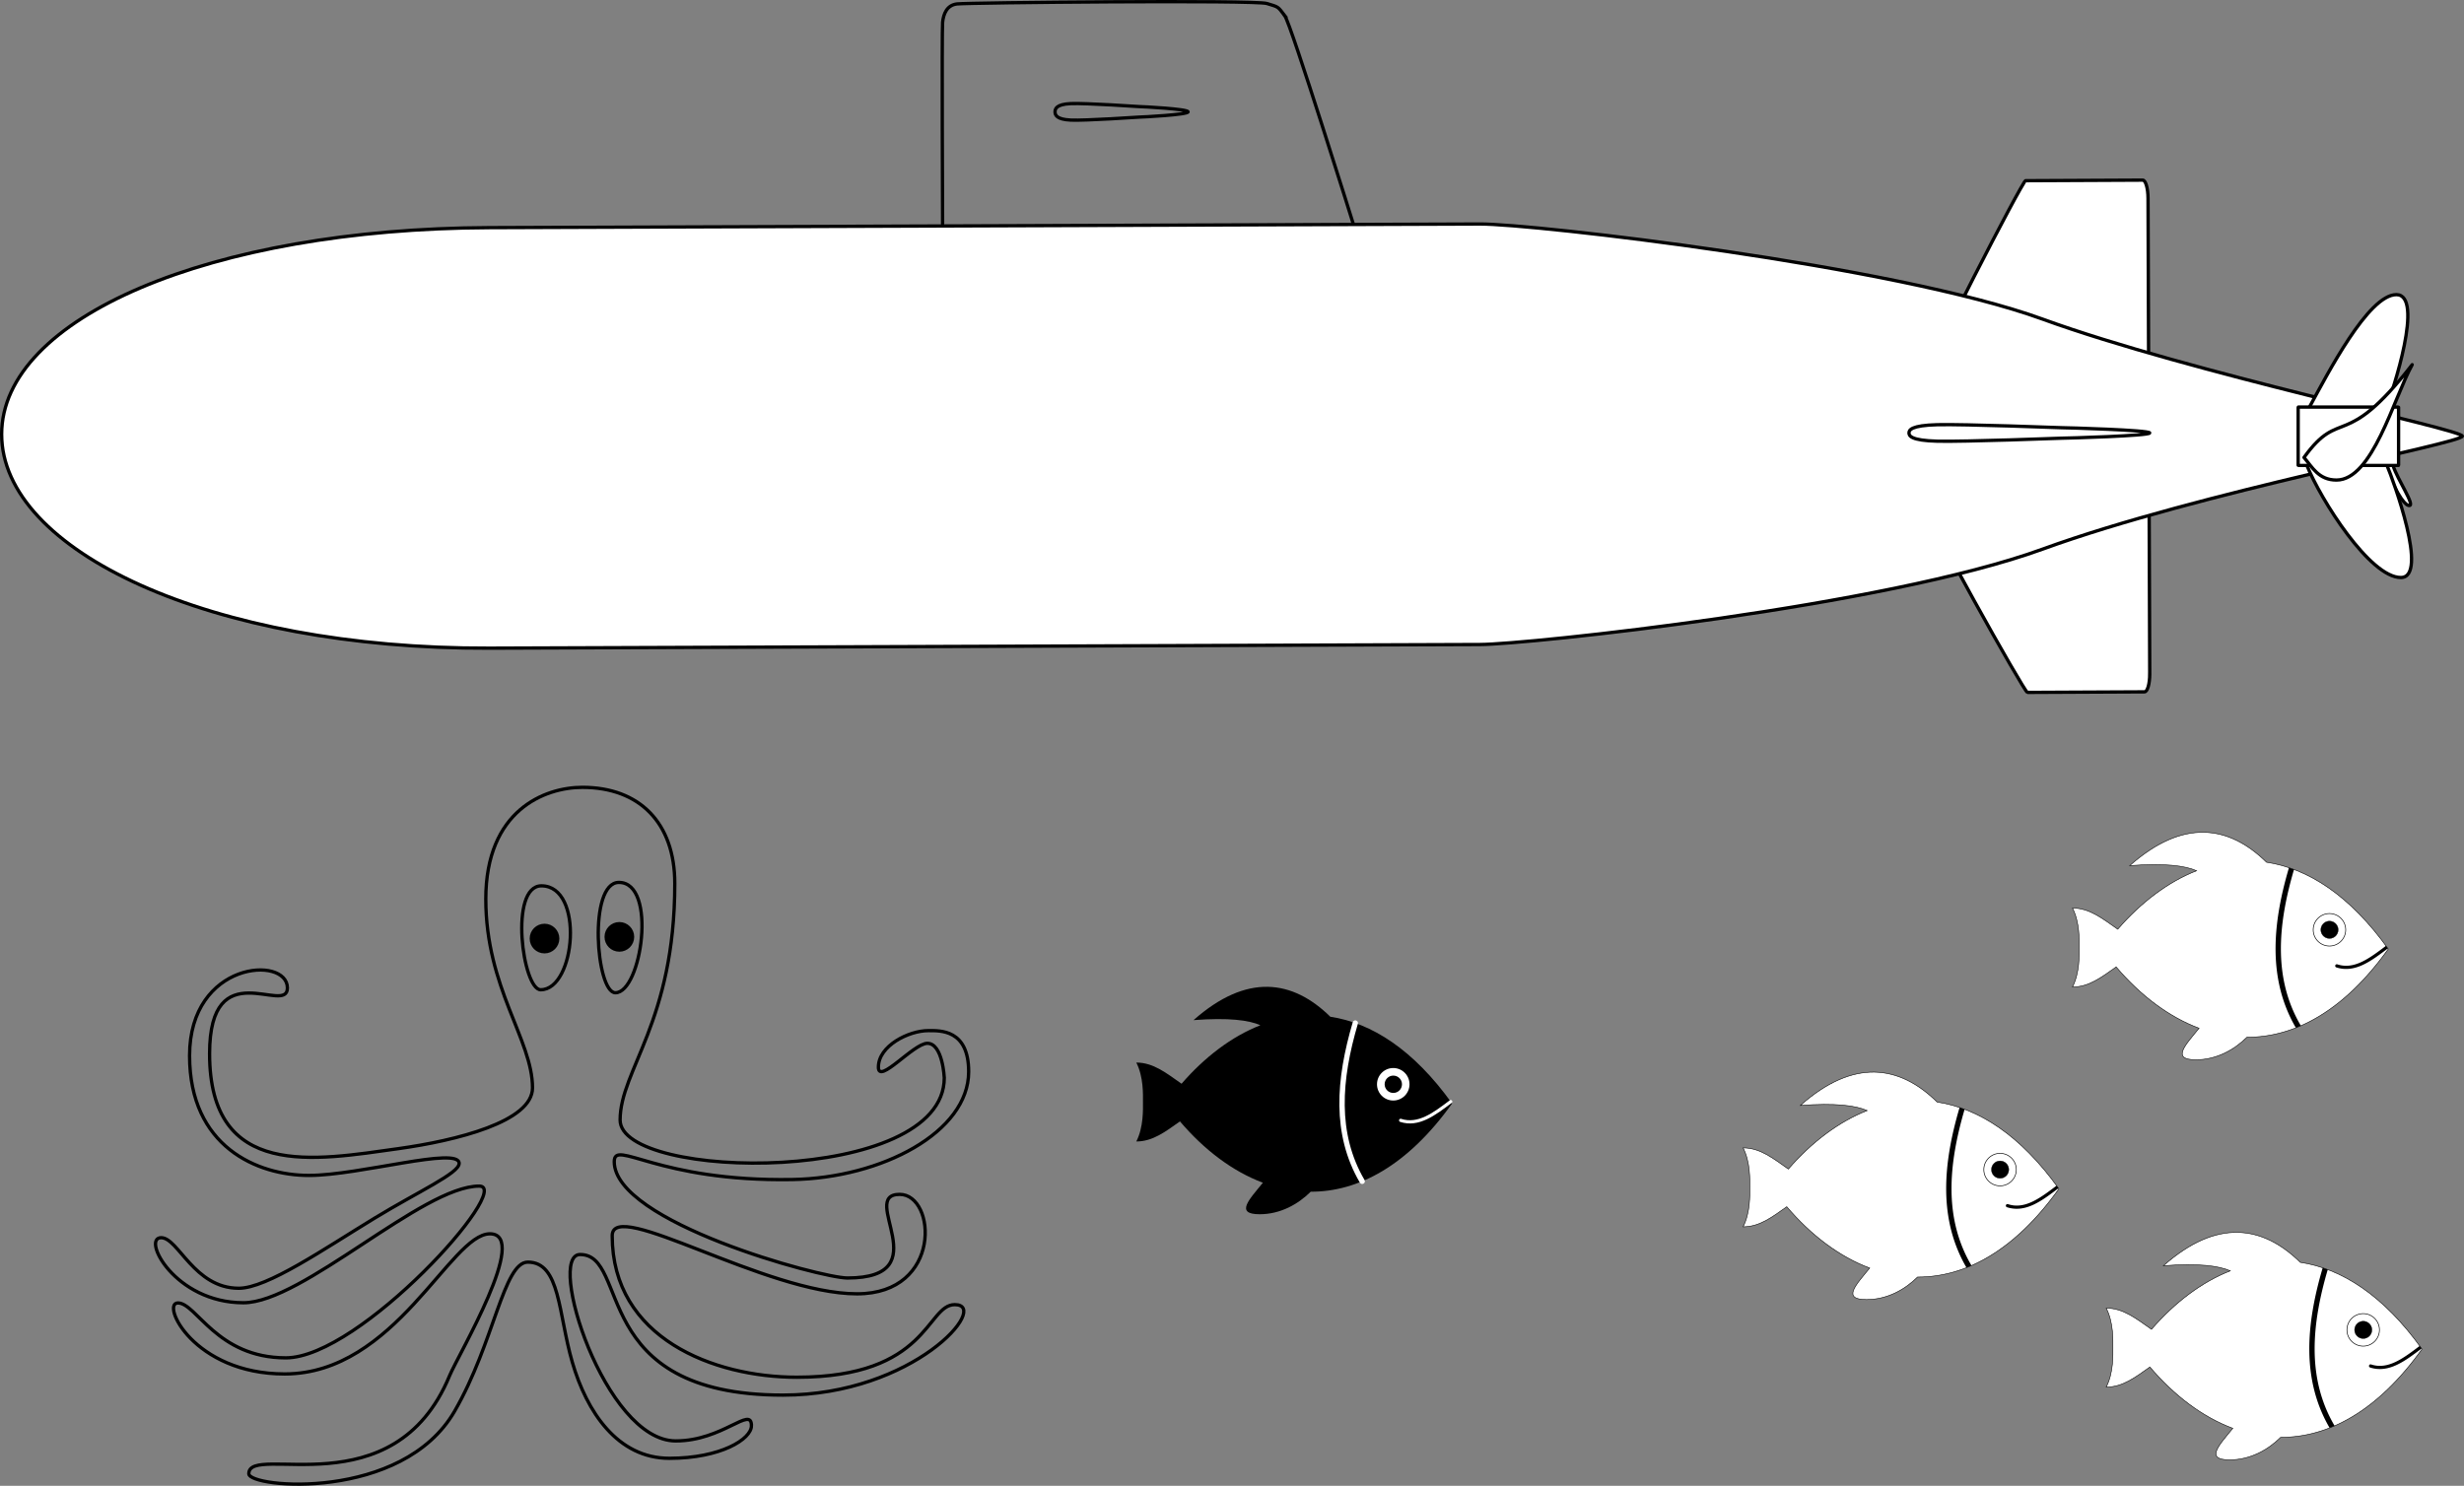 <?xml version="1.0" encoding="UTF-8" standalone="no"?>
<!-- Created with Inkscape (http://www.inkscape.org/) -->

<svg
   xmlns:dc="http://purl.org/dc/elements/1.1/"
   xmlns:cc="http://creativecommons.org/ns#"
   xmlns:rdf="http://www.w3.org/1999/02/22-rdf-syntax-ns#"
   xmlns:svg="http://www.w3.org/2000/svg"
   xmlns="http://www.w3.org/2000/svg"
   xmlns:xlink="http://www.w3.org/1999/xlink"
   xmlns:sodipodi="http://sodipodi.sourceforge.net/DTD/sodipodi-0.dtd"
   xmlns:inkscape="http://www.inkscape.org/namespaces/inkscape"
   version="1.0"
   width="742.034"
   height="447.539"
   id="svg1961"
   inkscape:version="0.48.2 r9819"
   sodipodi:docname="nautilus_log.svg">
  <rect width="100%" height="100%" fill="#808080" stroke="none"/>
  <sodipodi:namedview
     pagecolor="#ffffff"
     bordercolor="#666666"
     borderopacity="1"
     objecttolerance="10"
     gridtolerance="10"
     guidetolerance="10"
     inkscape:pageopacity="0"
     inkscape:pageshadow="2"
     inkscape:window-width="640"
     inkscape:window-height="480"
     id="namedview41"
     showgrid="false"
     inkscape:zoom="0.76617349"
     inkscape:cx="378.41871"
     inkscape:cy="248.01293"
     inkscape:current-layer="svg1961"
     inkscape:object-paths="false"
     inkscape:snap-global="true"
     fit-margin-top="0"
     fit-margin-left="0"
     fit-margin-right="0"
     fit-margin-bottom="0"
     inkscape:object-nodes="true" />
  <defs
     id="defs1963" />
  <g
     id="g4031"
     transform="translate(0,-209.215)">
    <path
       inkscape:connector-curvature="0"
       id="rect12934"
       style="fill:#ffffff;stroke:#000000"
       d="m 647.393,412.145 -0.516,-143.228 c -0.011,-3.02 -0.724,-5.449 -1.6,-5.446 l -35.281,0.169 c -0.875,0.003 -30.566,57.48 -30.555,60.5 -10e-6,13.282 -0.361,36.003 -0.361,36.003 0.011,3.02 30.597,57.631 31.472,57.628 l 35.281,-0.169 c 0.875,-0.003 1.571,-2.437 1.56,-5.457 z" />
    <path
       inkscape:connector-curvature="0"
       id="rect12929"
       style="fill:none;stroke:#000000"
       d="m 386.889,213.907 c -2.179,-2.842 -1.765,-2.531 -5.377,-3.64 -3.612,-1.109 -89.798,-0.27 -93.293,0.128 -3.138,0.357 -4.097,3.118 -4.354,5.512 -0.258,2.406 0,61.838 0,61.838 l 124.015,0 c 0,0 -19.132,-61.414 -20.991,-63.838 z" />
    <path
       sodipodi:nodetypes="ssssszczs"
       inkscape:connector-curvature="0"
       id="rect12926"
       style="fill:#ffffff;stroke:#000000"
       d="m 445.718,276.688 -298.351,1.096 C 63.333,278.093 0.5,304.933 0.5,340.017 c 0,35.084 62.833,64.734 146.867,64.425 l 298.351,-1.096 c 14.389,-0.053 121.926,-11.446 169.401,-28.726 47.475,-17.279 126.455,-31.882 126.416,-34.041 -0.037,-2.032 -81.861,-19.028 -126.416,-35.245 -44.555,-16.217 -153.449,-28.704 -169.401,-28.646 z" />
    <path
       inkscape:connector-curvature="0"
       id="rect1906"
       style="fill:none;stroke:#000000"
       d="m 620.828,338.043 c 0,0 -29.422,-1.101 -37.375,-0.903 -7.953,0.197 -8.564,1.608 -8.564,2.483 0,0.875 0.612,2.285 8.564,2.483 7.953,0.198 37.375,-0.903 37.375,-0.903 1.421,0 26.564,-0.705 26.564,-1.58 0,-0.875 -25.144,-1.58 -26.564,-1.58 z" />
    <path
       inkscape:connector-curvature="0"
       id="path2834"
       style="fill:none;stroke:#000000"
       d="m 343.113,241.323 c 0,0 -16.259,-1.101 -20.654,-0.903 -4.395,0.197 -4.733,1.608 -4.733,2.483 0,0.875 0.338,2.285 4.733,2.483 4.395,0.198 20.654,-0.903 20.654,-0.903 0.785,0 14.68,-0.705 14.68,-1.58 0,-0.875 -13.895,-1.58 -14.68,-1.58 z" />
    <g
       transform="matrix(-0.254,0,0,0.254,963.9,300.294)"
       id="g3108">
      <path
         style="fill:#ffffff;stroke:#000000;stroke-width:3.938;stroke-linecap:round;stroke-linejoin:round;stroke-miterlimit:4;stroke-opacity:1;stroke-dasharray:none;stroke-dashoffset:0"
         d="M 1056.728,124.17 C 1035.42,85.187 987.024,-9.182 953.644,-9.182 c -33.458,0 4.561,115.864 11.947,133.351"
         id="path3100"
         inkscape:connector-curvature="0"
         sodipodi:nodetypes="csc" />
      <path
         style="fill:#ffffff;stroke:#000000;stroke-width:3.938;stroke-linecap:round;stroke-linejoin:round;stroke-miterlimit:4;stroke-opacity:1;stroke-dasharray:none;stroke-dashoffset:0"
         d="m 967.106,193.388 c -16.321,40.549 -25.068,47.521 -28.69,47.521 -7.343,0 13.517,-29.871 19.271,-47.521"
         id="path3106"
         inkscape:connector-curvature="0"
         sodipodi:nodetypes="csc" />
      <path
         sodipodi:nodetypes="csc"
         inkscape:connector-curvature="0"
         id="path3102"
         d="m 1059.728,193.388 c -16.321,40.549 -74.78,132.89 -111.391,132.89 -33.458,0 9.06,-115.403 16.447,-132.89"
         style="fill:#ffffff;stroke:#000000;stroke-width:3.938;stroke-linecap:round;stroke-linejoin:round;stroke-miterlimit:4;stroke-opacity:1;stroke-dasharray:none;stroke-dashoffset:0" />
      <rect
         style="fill:#ffffff;stroke:#000000;stroke-width:3.938;stroke-linecap:round;stroke-linejoin:round;stroke-miterlimit:4;stroke-opacity:1;stroke-dasharray:none;stroke-dashoffset:0"
         id="rect3098"
         width="119.055"
         height="69.218"
         x="951.056"
         y="124.17"
         rx="0.186"
         ry="0.252" />
      <path
         style="fill:#ffffff;stroke:#000000;stroke-width:3.938;stroke-linecap:round;stroke-linejoin:round;stroke-miterlimit:4;stroke-opacity:1;stroke-dasharray:none;stroke-dashoffset:0"
         d="m 1063.189,183.928 c -9.88,11.574 -17.331,26.764 -38.531,26.764 -42.675,0 -67.526,-96.29 -89.753,-136.821 81.045,104.376 84.468,49.414 128.284,110.057 z"
         id="path3104"
         inkscape:connector-curvature="0"
         sodipodi:nodetypes="cscc" />
    </g>
  </g>
  <g
     id="g4026"
     transform="translate(-193.81,-25.841)">
    <path
       inkscape:connector-curvature="0"
       id="path3915"
       d="m 384.3,308.033 c 0,2.193 -1.778,3.97 -3.97,3.97 -2.193,0 -3.97,-1.778 -3.97,-3.97 0,-2.193 1.778,-3.97 3.97,-3.97 2.193,0 3.97,1.778 3.97,3.97 z"
       style="fill:#000000;stroke:#000000" />
    <path
       inkscape:connector-curvature="0"
       id="path3913"
       d="m 361.76,308.545 c 0,2.193 -1.778,3.97 -3.97,3.97 -2.193,0 -3.97,-1.778 -3.97,-3.97 0,-2.193 1.778,-3.97 3.97,-3.97 2.193,0 3.97,1.778 3.97,3.97 z"
       style="fill:#000000;stroke:#000000" />
    <path
       inkscape:connector-curvature="0"
       d="m 380.196,291.631 c -9.335,0 -6.882,33.232 -1.06,33.232 7.86,0 12.713,-33.232 1.06,-33.232 z m -23.337,1.032 c -9.825,0 -5.644,31.299 -0.221,31.299 10.534,0 13.178,-31.299 0.221,-31.299 z m 63.248,162.606 c 0,4.058 -9.26,9.825 -24.693,9.825 -15.651,0 -24.922,-14.023 -29.251,-28.932 -4.25,-14.635 -3.607,-30.161 -13.389,-30.161 -7.326,0 -10.091,24.177 -22.055,44.899 -15.757,27.293 -61.979,23.168 -61.979,18.837 0,-9.412 43.709,10.955 60.44,-29.47 2.687,-6.492 24.372,-42.789 12.172,-42.789 -11.931,0 -28.455,42.209 -61.813,42.209 -27.446,0 -37.332,-21.386 -32.151,-21.386 5.577,0 11.692,16.535 32.51,16.535 22.393,0 68.758,-51.737 58.227,-51.737 -17.095,0 -53.21,35.144 -71.002,35.144 -20.674,0 -30.74,-19.596 -24.779,-19.596 5.151,0 9.91,15.229 23.381,15.229 8.53,0 25.64,-11.83 40.897,-21.116 13.278,-8.082 25.459,-13.534 25.459,-16.499 0,-5.224 -29.964,3.625 -45.239,3.625 -15.592,0 -35.944,-8.683 -35.944,-36.06 0,-28.504 29.464,-30.216 29.464,-20.411 0,8.457 -23.435,-10.952 -23.435,19.807 0,38.166 31.882,32.091 56.883,28.596 17.422,-2.436 40.364,-8.106 40.364,-18.305 0,-14.511 -14.065,-30.078 -14.065,-56.881 0,-26.718 17.724,-33.638 29.095,-33.638 17.188,0 27.818,10.688 27.818,28.953 0,41.752 -16.463,56.184 -16.463,71.253 0,18.421 97.62,19.782 97.62,-12.726 0,0 -0.467,-10.376 -5.099,-10.376 -4.151,0 -14.742,12.564 -14.742,7.187 0,-6.46 9.163,-11.012 15.032,-11.012 3.569,0 12.154,-0.428 12.154,12.373 0,18.214 -26.187,32.018 -53.069,32.479 -40.822,0.701 -53.665,-12.352 -53.665,-5.374 0,18.205 62.271,35.032 70.232,35.032 27.891,0 3.033,-25.189 15.726,-25.189 11.015,0 12.956,29.957 -12.834,29.957 -27.645,0 -73.738,-29.118 -73.738,-17.508 0,30.833 30.548,42.631 55.584,42.631 39.75,0 38.981,-21.863 47.585,-21.863 10.969,0 -12.323,27.247 -51.749,27.247 -58.675,0 -45.877,-42.345 -61.093,-42.345 -10.285,0 7.415,56.147 28.803,56.147 14.15,0 22.799,-10.719 22.799,-4.59 z"
       style="fill:none;stroke:#000000"
       id="path3900" />
  </g>
  <g
     id="g3991"
     transform="matrix(-0.161,0,0,0.161,338.333,340.491)">
    <path
       id="path3934"
       d="m -269.969,-268.656 c -42.597,0.801 -81.62,21.259 -116.969,55.969 -77.042,11.633 -155.69,61.513 -227.719,162.312 83.503,116.857 175.89,165.306 264.375,165.031 23.593,23.387 56.677,42.156 95.562,42.156 47.13,5.2e-4 18.891,-28.128 -6.094,-58.969 C -204.015,76.632 -151.007,36.395 -105.656,-16.875 -78.847,1.975 -55.123,20.688 -24,20.688 -37.767,-6.23 -36.469,-39.268 -36.469,-53.125 c 0,-13.857 -1.298,-46.926 12.469,-73.844 -32.275,0 -56.602,20.093 -84.656,39.625 -43.425,-50.085 -93.684,-88.316 -147.469,-109.469 21.698,-9.46 59.346,-14.497 125.062,-9.531 -49.831,-44.144 -96.17,-63.116 -138.906,-62.312 z"
       style="fill:#000000;stroke:none"
       inkscape:connector-curvature="0" />
    <path
       sodipodi:nodetypes="cc"
       inkscape:connector-curvature="0"
       id="path3943"
       d="m -433.638,-200.904 c 31.282,106.023 39.115,207.217 -12.903,296.09"
       style="fill:none;stroke:#ffffff;stroke-width:10;stroke-linecap:round;stroke-linejoin:round;stroke-miterlimit:4;stroke-opacity:1;stroke-dasharray:none;stroke-dashoffset:0" />
    <path
       sodipodi:nodetypes="cc"
       inkscape:connector-curvature="0"
       id="path3945"
       d="m -612.119,-53.895 c 30.593,23.017 60.22,45.923 93.675,35.07"
       style="fill:none;stroke:#ffffff;stroke-width:6;stroke-linecap:round;stroke-linejoin:round;stroke-miterlimit:4;stroke-opacity:1;stroke-dasharray:none;stroke-dashoffset:0" />
    <path
       transform="matrix(1.198,0,0,1.198,118.953,39.253)"
       d="m -495.14,-104.821 c 0,14.017 -11.363,25.38 -25.38,25.38 -14.017,0 -25.38,-11.363 -25.38,-25.38 0,-14.017 11.363,-25.38 25.38,-25.38 14.017,0 25.38,11.363 25.38,25.38 z"
       sodipodi:ry="25.37994"
       sodipodi:rx="25.37994"
       sodipodi:cy="-104.8211"
       sodipodi:cx="-520.51947"
       id="path3947"
       style="fill:#ffffff;stroke:none"
       sodipodi:type="arc" />
    <path
       sodipodi:type="arc"
       style="fill:#000000;stroke:none"
       id="path3958"
       sodipodi:cx="-520.51947"
       sodipodi:cy="-104.8211"
       sodipodi:rx="25.37994"
       sodipodi:ry="25.37994"
       d="m -495.14,-104.821 c 0,14.017 -11.363,25.38 -25.38,25.38 -14.017,0 -25.38,-11.363 -25.38,-25.38 0,-14.017 11.363,-25.38 25.38,-25.38 14.017,0 25.38,11.363 25.38,25.38 z"
       transform="matrix(0.639,0,0,0.639,-172.127,-19.364)" />
  </g>
  <g
     transform="matrix(-0.161,0,0,0.161,630.43,509.268)"
     id="g3998">
    <path
       id="path4000"
       d="m -269.969,-857.471 c -42.597,0.801 -81.62,21.259 -116.969,55.969 -77.042,11.633 -155.69,61.513 -227.719,162.312 83.503,116.857 175.89,165.306 264.375,165.031 23.593,23.387 56.677,42.156 95.562,42.156 47.13,5.2e-4 18.891,-28.128 -6.094,-58.969 56.797,-21.212 109.805,-61.449 155.156,-114.719 26.809,18.85 50.533,37.562 81.656,37.562 -13.767,-26.918 -12.469,-59.956 -12.469,-73.812 0,-13.857 -1.298,-46.926 12.469,-73.844 -32.275,0 -56.602,20.093 -84.656,39.625 -43.425,-50.085 -93.684,-88.316 -147.469,-109.469 21.698,-9.46 59.346,-14.497 125.062,-9.531 -49.831,-44.144 -96.17,-63.116 -138.906,-62.312 z"
       style="fill:#ffffff;stroke:#000000"
       inkscape:connector-curvature="0" />
    <path
       inkscape:connector-curvature="0"
       style="font-size:medium;font-style:normal;font-variant:normal;font-weight:normal;font-stretch:normal;text-indent:0;text-align:start;text-decoration:none;line-height:normal;letter-spacing:normal;word-spacing:normal;text-transform:none;direction:ltr;block-progression:tb;writing-mode:lr-tb;text-anchor:start;baseline-shift:baseline;color:#000000;fill:#000000;fill-opacity:1;fill-rule:nonzero;stroke:none;stroke-width:10;marker:none;visibility:visible;display:inline;overflow:visible;enable-background:accumulate;font-family:Sans;-inkscape-font-specification:Sans"
       d="m -428.906,-791.344 c -3.139,1.051 -6.299,2.19 -9.438,3.375 31.017,105.285 38.516,204.651 -12.5,291.812 a 5,5 0 0 0 -0.281,0.594 c 3.09,1.35 6.19,2.626 9.281,3.844 52.558,-90.337 44.389,-193.021 13,-299.406 a 5,5 0 0 0 -0.062,-0.219 z"
       id="path4002" />
    <path
       inkscape:connector-curvature="0"
       style="font-size:medium;font-style:normal;font-variant:normal;font-weight:normal;font-stretch:normal;text-indent:0;text-align:start;text-decoration:none;line-height:normal;letter-spacing:normal;word-spacing:normal;text-transform:none;direction:ltr;block-progression:tb;writing-mode:lr-tb;text-anchor:start;baseline-shift:baseline;color:#000000;fill:#000000;fill-opacity:1;fill-rule:nonzero;stroke:none;stroke-width:6;marker:none;visibility:visible;display:inline;overflow:visible;enable-background:accumulate;font-family:Sans;-inkscape-font-specification:Sans"
       d="m -610.344,-645.125 c -1.174,1.604 -2.361,3.213 -3.531,4.844 15.268,11.487 30.433,23.094 46.25,30.531 15.836,7.446 32.53,10.666 50.094,4.969 A 3.004,3.004 0 1 0 -519.375,-610.5 c -15.891,5.155 -30.729,2.36 -45.719,-4.688 -14.989,-7.048 -29.912,-18.39 -45.219,-29.906 a 3,3 0 0 0 -0.031,-0.031 z"
       id="path4004" />
    <path
       transform="matrix(1.198,0,0,1.198,118.953,-549.561)"
       d="m -495.14,-104.821 c 0,14.017 -11.363,25.38 -25.38,25.38 -14.017,0 -25.38,-11.363 -25.38,-25.38 0,-14.017 11.363,-25.38 25.38,-25.38 14.017,0 25.38,11.363 25.38,25.38 z"
       sodipodi:ry="25.37994"
       sodipodi:rx="25.37994"
       sodipodi:cy="-104.8211"
       sodipodi:cx="-520.51947"
       id="path4006"
       style="fill:#ffffff;stroke:#000000"
       sodipodi:type="arc" />
    <path
       sodipodi:type="arc"
       style="fill:#000000;stroke:#000000"
       id="path4008"
       sodipodi:cx="-520.51947"
       sodipodi:cy="-104.8211"
       sodipodi:rx="25.37994"
       sodipodi:ry="25.37994"
       d="m -495.14,-104.821 c 0,14.017 -11.363,25.38 -25.38,25.38 -14.017,0 -25.38,-11.363 -25.38,-25.38 0,-14.017 11.363,-25.38 25.38,-25.38 14.017,0 25.38,11.363 25.38,25.38 z"
       transform="matrix(0.639,0,0,0.639,-172.127,-608.178)" />
  </g>
  <use
     height="473.38"
     width="742.034"
     transform="translate(-109.355,-48.276)"
     id="use4024"
     xlink:href="#g3998"
     y="0"
     x="0" />
  <use
     x="0"
     y="0"
     xlink:href="#g3998"
     id="use4010"
     transform="translate(-10.16,-120.509)"
     width="742.034"
     height="473.38" />
</svg>
